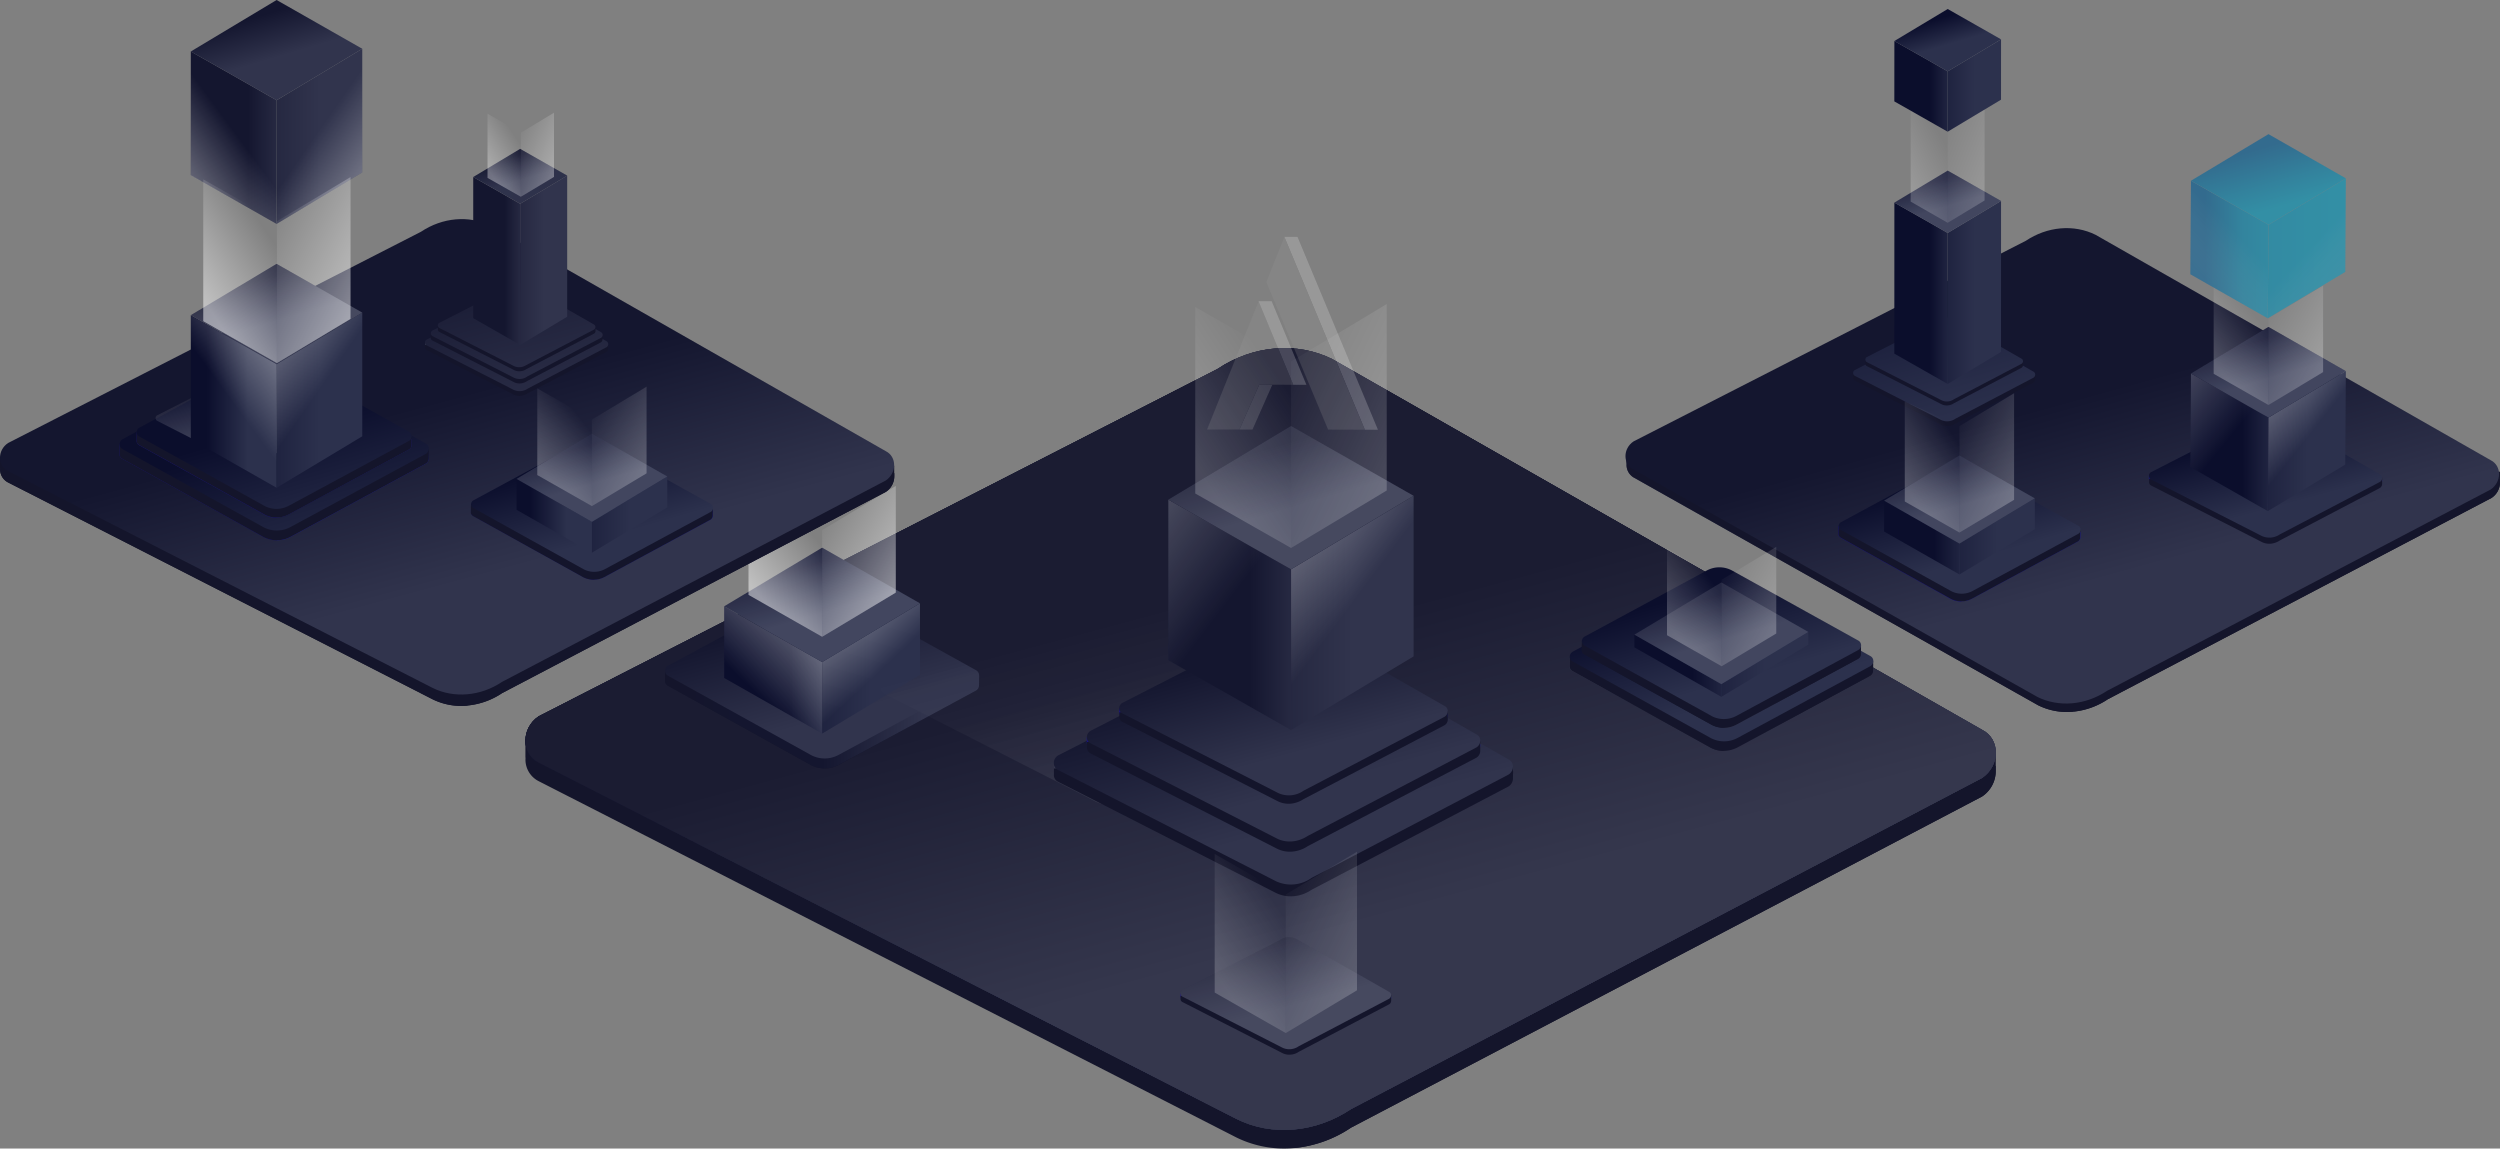 <svg xmlns="http://www.w3.org/2000/svg" xmlns:xlink="http://www.w3.org/1999/xlink" data-name="b97c2cff-e594-4cf2-b96e-16d8839ceb04" viewBox="0 0 1748.23 803.15">
  <rect x="0" y="0" width="1748.23" height="803.15" fill="#808080" stroke="none"/>
  <defs>
    <linearGradient id="a" x1="1162.49" x2="1202.99" y1="371.08" y2="343.78" gradientTransform="translate(0 120.8)" gradientUnits="userSpaceOnUse">
      <stop offset="0" stop-color="#fff"/>
      <stop offset="1" stop-color="#fff" stop-opacity="0"/>
    </linearGradient>
    <linearGradient id="n" x1="1248.4" x2="1189.9" y1="368.93" y2="340.5" xlink:href="#a"/>
    <linearGradient id="h" x1="948.6" x2="777.56" y1="648.75" y2="17.48" gradientTransform="translate(0 120.8)" gradientUnits="userSpaceOnUse">
      <stop offset=".02" stop-color="#31344d"/>
      <stop offset=".18" stop-color="#31344d"/>
      <stop offset=".5" stop-color="#14162f"/>
      <stop offset=".78" stop-color="#14162f"/>
      <stop offset=".98" stop-color="#14162f"/>
    </linearGradient>
    <linearGradient id="b" x1="948.6" x2="777.56" y1="648.75" y2="17.48" gradientTransform="translate(0 120.8)" gradientUnits="userSpaceOnUse">
      <stop offset="0" stop-color="#35374d"/>
      <stop offset=".18" stop-color="#35374d"/>
      <stop offset=".5" stop-color="#1b1c32"/>
      <stop offset=".78" stop-color="#1b1c32"/>
      <stop offset=".98" stop-color="#1b1c32"/>
    </linearGradient>
    <linearGradient id="o" x1="1097.51" x2="1221.83" y1="315.75" y2="315.75" gradientTransform="matrix(1 0 0 -1 0 804.95)" xlink:href="#b"/>
    <linearGradient id="p" x1="1205.53" x2="1309.83" y1="315.75" y2="315.75" gradientTransform="matrix(1 0 0 -1 0 804.95)" xlink:href="#b"/>
    <linearGradient id="c" x1="1219.03" x2="1162.9" y1="392.35" y2="198.29" gradientTransform="translate(0 120.8)" gradientUnits="userSpaceOnUse">
      <stop offset=".02" stop-color="#2c314d"/>
      <stop offset=".12" stop-color="#2c314d"/>
      <stop offset=".48" stop-color="#0b0e2c"/>
      <stop offset=".78" stop-color="#0b0e2c"/>
      <stop offset=".98" stop-color="#0b0e2c"/>
    </linearGradient>
    <linearGradient id="q" x1="1205.32" x2="1301.32" y1="328.9" y2="328.9" gradientTransform="matrix(1 0 0 -1 0 804.95)" xlink:href="#b"/>
    <linearGradient id="r" x1="1217.77" x2="1166.14" y1="377.17" y2="198.64" xlink:href="#c"/>
    <linearGradient id="d" x1="1244.06" x2="1127.44" y1="344.75" y2="344.75" gradientTransform="translate(0 120.8)" gradientUnits="userSpaceOnUse">
      <stop offset=".02" stop-color="#2c314d"/>
      <stop offset=".24" stop-color="#2c314d"/>
      <stop offset=".52" stop-color="#0b0e2c"/>
      <stop offset=".77" stop-color="#0b0e2c"/>
      <stop offset=".98" stop-color="#0b0e2c"/>
    </linearGradient>
    <linearGradient id="s" x1="1260.31" x2="1044.09" y1="343.8" y2="343.8" xlink:href="#c"/>
    <linearGradient id="f" x1="1211.81" x2="1188.81" y1="349.4" y2="271.56" gradientTransform="translate(0 120.8)" gradientUnits="userSpaceOnUse">
      <stop offset=".07" stop-color="#2c314d"/>
      <stop offset=".29" stop-color="#2c314d"/>
      <stop offset=".68" stop-color="#0b0e2c"/>
      <stop offset="1" stop-color="#0b0e2c"/>
    </linearGradient>
    <linearGradient id="t" x1="465.01" x2="684.73" y1="304.8" y2="304.8" gradientTransform="matrix(1 0 0 -1 0 804.95)" gradientUnits="userSpaceOnUse">
      <stop offset=".02" stop-color="#14152b"/>
      <stop offset=".23" stop-color="#14162f"/>
      <stop offset=".5" stop-color="#14162f"/>
      <stop offset=".82" stop-color="#31344d"/>
      <stop offset="1" stop-color="#31344d"/>
    </linearGradient>
    <linearGradient id="u" x1="590.59" x2="532.52" y1="404.2" y2="203.38" gradientTransform="translate(0 120.8)" gradientUnits="userSpaceOnUse">
      <stop offset="0" stop-color="#31344d"/>
      <stop offset=".12" stop-color="#31344d"/>
      <stop offset=".48" stop-color="#14162f"/>
      <stop offset=".78" stop-color="#14162f"/>
      <stop offset=".98" stop-color="#14162f"/>
    </linearGradient>
    <linearGradient id="v" x1="620.24" x2="489.04" y1="347.7" y2="347.7" xlink:href="#d"/>
    <linearGradient id="e" x1="526.88" x2="580.93" y1="362.25" y2="305.24" gradientTransform="translate(0 120.8)" gradientUnits="userSpaceOnUse">
      <stop offset="0" stop-color="#fff" stop-opacity="0"/>
      <stop offset="1" stop-color="#fff"/>
    </linearGradient>
    <linearGradient id="w" x1="638.53" x2="395.3" y1="346.65" y2="346.65" xlink:href="#c"/>
    <linearGradient id="x" x1="612.94" x2="570.54" y1="350.73" y2="305.37" xlink:href="#e"/>
    <linearGradient id="y" x1="583.97" x2="558.11" y1="332.93" y2="245.37" xlink:href="#f"/>
    <linearGradient id="z" x1="527.19" x2="570.15" y1="290.88" y2="255.06" xlink:href="#a"/>
    <linearGradient id="A" x1="628.02" x2="566.02" y1="288.13" y2="250.99" xlink:href="#a"/>
    <linearGradient id="B" x1="806.55" x2="775.62" y1="429.58" y2="314.5" gradientTransform="translate(0 120.8)" gradientUnits="userSpaceOnUse">
      <stop offset="0" stop-color="#fff" stop-opacity=".1"/>
      <stop offset="1" stop-color="#fff" stop-opacity="0"/>
    </linearGradient>
    <linearGradient id="C" x1="736.92" x2="924.52" y1="232.5" y2="232.5" gradientTransform="matrix(1 0 0 -1 0 804.95)" xlink:href="#b"/>
    <linearGradient id="g" x1="918.15" x2="842.34" y1="490.37" y2="210.56" gradientTransform="translate(0 120.8)" gradientUnits="userSpaceOnUse">
      <stop offset=".02" stop-color="#31344d"/>
      <stop offset=".12" stop-color="#31344d"/>
      <stop offset=".48" stop-color="#14162f"/>
      <stop offset=".78" stop-color="#14162f"/>
      <stop offset=".98" stop-color="#14162f"/>
    </linearGradient>
    <linearGradient id="D" x1="915.32" x2="850.4" y1="461.32" y2="221.62" xlink:href="#g"/>
    <linearGradient id="E" x1="912.31" x2="858.06" y1="430.12" y2="229.9" xlink:href="#g"/>
    <linearGradient id="k" x1="959.61" x2="795.23" y1="309.15" y2="309.15" gradientTransform="translate(0 120.8)" gradientUnits="userSpaceOnUse">
      <stop offset=".02" stop-color="#31344d"/>
      <stop offset=".24" stop-color="#31344d"/>
      <stop offset=".52" stop-color="#14162f"/>
      <stop offset=".77" stop-color="#14162f"/>
      <stop offset=".98" stop-color="#14162f"/>
    </linearGradient>
    <linearGradient id="F" x1="982.53" x2="677.78" y1="307.8" y2="307.8" xlink:href="#g"/>
    <linearGradient id="G" x1="854.84" x2="713.62" y1="305.24" y2="198.08" xlink:href="#e"/>
    <linearGradient id="H" x1="942.45" x2="865.7" y1="305.4" y2="248.19" xlink:href="#e"/>
    <linearGradient id="l" x1="914.14" x2="881.75" y1="265.76" y2="156.05" gradientTransform="translate(0 120.8)" gradientUnits="userSpaceOnUse">
      <stop offset=".07" stop-color="#31344d"/>
      <stop offset=".29" stop-color="#31344d"/>
      <stop offset=".68" stop-color="#14162f"/>
      <stop offset="1" stop-color="#14162f"/>
    </linearGradient>
    <linearGradient id="I" x1="833.93" x2="903.01" y1="201.82" y2="155.62" xlink:href="#a"/>
    <linearGradient id="J" x1="979.93" x2="880.17" y1="198.11" y2="150.1" xlink:href="#a"/>
    <linearGradient id="K" x1="908.59" x2="869.23" y1="609.34" y2="464.14" xlink:href="#h"/>
    <linearGradient id="L" x1="848.03" x2="899.32" y1="556.52" y2="522.28" xlink:href="#a"/>
    <linearGradient id="M" x1="956.47" x2="882.36" y1="553.84" y2="518.12" xlink:href="#a"/>
    <linearGradient id="N" x1="1137.32" x2="1488.12" y1="404.56" y2="404.56" gradientTransform="matrix(1 0 0 -1 0 804.95)" xlink:href="#b"/>
    <linearGradient id="O" x1="1483.96" x2="1377.31" y1="355.26" y2="-29.28" gradientTransform="translate(0 120.8)" gradientUnits="userSpaceOnUse">
      <stop offset=".02" stop-color="#31344d"/>
      <stop offset=".18" stop-color="#31344d"/>
      <stop offset=".5" stop-color="#14162f"/>
      <stop offset=".78" stop-color="#14162f"/>
      <stop offset="1" stop-color="#14162f"/>
    </linearGradient>
    <linearGradient id="i" x1="1370.49" x2="1330.02" y1="180.87" y2="31.69" gradientTransform="translate(0 120.8)" gradientUnits="userSpaceOnUse">
      <stop offset=".02" stop-color="#2c314d"/>
      <stop offset=".98" stop-color="#0b0e2c"/>
    </linearGradient>
    <linearGradient id="P" x1="1369.01" x2="1334" y1="166.05" y2="36.97" xlink:href="#i"/>
    <linearGradient id="Q" x1="1386.76" x2="1315.19" y1="84.3" y2="84.3" xlink:href="#d"/>
    <linearGradient id="R" x1="1396.72" x2="1264.07" y1="83.7" y2="83.7" xlink:href="#c"/>
    <linearGradient id="S" x1="1366.97" x2="1352.86" y1="37.05" y2="-10.71" xlink:href="#f"/>
    <linearGradient id="T" x1="1386.76" x2="1315.19" y1="-60.4" y2="-60.4" xlink:href="#d"/>
    <linearGradient id="U" x1="1396.72" x2="1264.07" y1="-61" y2="-61" xlink:href="#c"/>
    <linearGradient id="V" x1="1366.98" x2="1352.88" y1="-75.92" y2="-123.68" xlink:href="#f"/>
    <linearGradient id="W" x1="1382.45" x2="1337.71" y1="290.15" y2="135.44" xlink:href="#c"/>
    <linearGradient id="X" x1="1405.17" x2="1304.08" y1="255.1" y2="255.1" xlink:href="#d"/>
    <linearGradient id="Y" x1="1419.26" x2="1231.87" y1="254.3" y2="254.3" xlink:href="#c"/>
    <linearGradient id="Z" x1="1377.23" x2="1357.31" y1="252.21" y2="184.75" xlink:href="#f"/>
    <linearGradient id="aa" x1="1594.76" x2="1556.31" y1="251.43" y2="109.34" xlink:href="#c"/>
    <linearGradient id="ab" x1="1622.47" x2="1517.79" y1="188.5" y2="188.5" xlink:href="#d"/>
    <linearGradient id="ac" x1="1636.65" x2="1442.56" y1="187.65" y2="187.65" xlink:href="#c"/>
    <linearGradient id="ad" x1="1557.63" x2="1470.02" y1="187.37" y2="116.53" xlink:href="#e"/>
    <linearGradient id="ae" x1="1612.16" x2="1566.29" y1="186.88" y2="150.43" xlink:href="#e"/>
    <linearGradient id="af" x1="1593.47" x2="1572.96" y1="163.87" y2="94.52" xlink:href="#f"/>
    <linearGradient id="ag" x1="1331.97" x2="1371.39" y1="218.58" y2="192.26" xlink:href="#a"/>
    <linearGradient id="ah" x1="1414.25" x2="1357.31" y1="214.9" y2="187.49" xlink:href="#a"/>
    <linearGradient id="ai" x1="1549.84" x2="1583.79" y1="134.82" y2="108.25" xlink:href="#a"/>
    <linearGradient id="aj" x1="1626.92" x2="1577.98" y1="132.72" y2="105.24" xlink:href="#a"/>
    <linearGradient id="ak" x1="1622.47" x2="1517.79" y1="53.7" y2="53.7" gradientTransform="translate(0 120.8)" gradientUnits="userSpaceOnUse">
      <stop offset=".02" stop-color="#0099be"/>
      <stop offset=".24" stop-color="#0098bd"/>
      <stop offset=".52" stop-color="#0087b2"/>
      <stop offset=".77" stop-color="#005d97"/>
      <stop offset=".98" stop-color="#005d97"/>
    </linearGradient>
    <linearGradient id="al" x1="1636.65" x2="1442.56" y1="52.85" y2="52.85" gradientTransform="translate(0 120.8)" gradientUnits="userSpaceOnUse">
      <stop offset=".02" stop-color="#0099be"/>
      <stop offset=".12" stop-color="#0097bd"/>
      <stop offset=".48" stop-color="#0089b3"/>
      <stop offset=".78" stop-color="#005d97"/>
      <stop offset=".98" stop-color="#005d97"/>
    </linearGradient>
    <linearGradient id="am" x1="1567.25" x2="1523.46" y1="46.06" y2="86.49" gradientTransform="translate(0 120.8)" gradientUnits="userSpaceOnUse">
      <stop offset="0" stop-color="#fff" stop-opacity="0"/>
      <stop offset="1" stop-color="#005e9a" stop-opacity=".5"/>
    </linearGradient>
    <linearGradient id="an" x1="1658.25" x2="1614.27" y1="94.56" y2="53.91" gradientTransform="translate(0 120.8)" gradientUnits="userSpaceOnUse">
      <stop offset="0" stop-color="#005e9a" stop-opacity=".5"/>
      <stop offset="1" stop-color="#fff" stop-opacity="0"/>
    </linearGradient>
    <linearGradient id="ao" x1="1593.47" x2="1572.95" y1="29.08" y2="-40.27" gradientTransform="translate(0 120.8)" gradientUnits="userSpaceOnUse">
      <stop offset=".07" stop-color="#0099be"/>
      <stop offset=".29" stop-color="#0085b1"/>
      <stop offset=".67" stop-color="#005d97"/>
      <stop offset="1" stop-color="#005c97"/>
    </linearGradient>
    <linearGradient id="ap" x1="1332.7" x2="1364.66" y1="4.9" y2="-12.86" xlink:href="#a"/>
    <linearGradient id="aq" x1="1395.1" x2="1348.85" y1="3.47" y2="-15.03" xlink:href="#a"/>
    <linearGradient id="ar" x1="353.43" x2="249.4" y1="352.38" y2="-31.54" gradientTransform="translate(0 120.8)" gradientUnits="userSpaceOnUse">
      <stop offset="0" stop-color="#31344d"/>
      <stop offset=".18" stop-color="#31344d"/>
      <stop offset=".5" stop-color="#14162f"/>
      <stop offset=".78" stop-color="#14162f"/>
      <stop offset=".98" stop-color="#14162f"/>
    </linearGradient>
    <linearGradient id="as" x1="297.22" x2="372.02" y1="549.77" y2="549.77" gradientTransform="matrix(1 0 0 -1 0 804.95)" xlink:href="#b"/>
    <linearGradient id="at" x1="364.13" x2="425.33" y1="549.7" y2="549.7" gradientTransform="matrix(1 0 0 -1 0 804.95)" xlink:href="#b"/>
    <linearGradient id="j" x1="383.21" x2="342.51" y1="200.2" y2="50.12" gradientTransform="translate(0 120.8)" gradientUnits="userSpaceOnUse">
      <stop offset=".02" stop-color="#31344d"/>
      <stop offset=".98" stop-color="#14162f"/>
    </linearGradient>
    <linearGradient id="au" x1="381.92" x2="343.78" y1="188.71" y2="48.01" xlink:href="#j"/>
    <linearGradient id="av" x1="363.73" x2="416.33" y1="564" y2="564" gradientTransform="matrix(1 0 0 -1 0 804.95)" xlink:href="#b"/>
    <linearGradient id="aw" x1="380.1" x2="345.14" y1="176.86" y2="47.79" xlink:href="#j"/>
    <linearGradient id="ax" x1="385.57" x2="322.52" y1="61.7" y2="61.7" xlink:href="#k"/>
    <linearGradient id="ay" x1="394.36" x2="277.48" y1="61.2" y2="61.2" xlink:href="#g"/>
    <linearGradient id="az" x1="368.14" x2="355.71" y1="17.26" y2="-24.81" xlink:href="#l"/>
    <linearGradient id="aA" x1="330.93" x2="396.63" y1="681.65" y2="681.65" gradientTransform="matrix(1 0 0 -1 0 804.95)" gradientUnits="userSpaceOnUse">
      <stop offset="0" stop-color="#2c314d"/>
      <stop offset="1" stop-color="#0b0e2c"/>
    </linearGradient>
    <linearGradient id="aB" x1="228.9" x2="148.43" y1="319.62" y2="41.53" xlink:href="#c"/>
    <linearGradient id="aC" x1="224.74" x2="153.22" y1="296.8" y2="49.55" xlink:href="#c"/>
    <linearGradient id="aD" x1="181.19" x2="168.71" y1="182.87" y2="136.44" gradientTransform="translate(0 120.8)" gradientUnits="userSpaceOnUse">
      <stop offset="0" stop-color="#fff" stop-opacity=".3"/>
      <stop offset="1" stop-color="#fff" stop-opacity="0"/>
    </linearGradient>
    <linearGradient id="m" x1="233.11" x2="118.21" y1="159.95" y2="159.95" gradientTransform="translate(0 120.8)" gradientUnits="userSpaceOnUse">
      <stop offset=".02" stop-color="#2c314d"/>
      <stop offset=".24" stop-color="#2c314d"/>
      <stop offset=".52" stop-color="#2c314d"/>
      <stop offset=".77" stop-color="#0b0e2c"/>
      <stop offset=".98" stop-color="#0b0e2c"/>
    </linearGradient>
    <linearGradient id="aE" x1="249.11" x2="36.11" y1="159.05" y2="159.05" xlink:href="#c"/>
    <linearGradient id="aF" x1="201.32" x2="178.71" y1="125.63" y2="48.95" xlink:href="#l"/>
    <linearGradient id="aG" x1="233.11" x2="118.21" y1="-24.5" y2="-24.5" xlink:href="#k"/>
    <linearGradient id="aH" x1="249.11" x2="36.11" y1="-25.45" y2="-25.45" xlink:href="#g"/>
    <linearGradient id="aI" x1="201.34" x2="178.68" y1="-58.81" y2="-135.5" xlink:href="#l"/>
    <linearGradient id="aJ" x1="278.65" x2="221.27" y1="13.06" y2="-26.92" xlink:href="#a"/>
    <linearGradient id="aK" x1="112.77" x2="165.82" y1="12.81" y2="-26.21" xlink:href="#a"/>
    <linearGradient id="aL" x1="219.87" x2="162.49" y1="156.71" y2="116.73" xlink:href="#e"/>
    <linearGradient id="aM" x1="162.8" x2="215.86" y1="160.61" y2="121.59" xlink:href="#e"/>
    <linearGradient id="aN" x1="140.86" x2="193.56" y1="87.06" y2="51.54" xlink:href="#a"/>
    <linearGradient id="aO" x1="252.66" x2="176.55" y1="84.22" y2="47.24" xlink:href="#a"/>
    <linearGradient id="aP" x1="340.34" x2="364.15" y1="-4" y2="-20.06" xlink:href="#a"/>
    <linearGradient id="aQ" x1="390.86" x2="356.5" y1="-5.32" y2="-21.96" xlink:href="#a"/>
    <linearGradient id="aR" x1="426.16" x2="381.42" y1="274.9" y2="120.18" xlink:href="#c"/>
    <linearGradient id="aS" x1="448.91" x2="347.83" y1="239.9" y2="239.9" xlink:href="#m"/>
    <linearGradient id="aT" x1="462.99" x2="275.61" y1="239.05" y2="239.05" xlink:href="#c"/>
    <linearGradient id="aU" x1="420.94" x2="400.99" y1="236.96" y2="169.49" xlink:href="#f"/>
    <linearGradient id="aV" x1="377.47" x2="411.39" y1="205.49" y2="179.02" xlink:href="#a"/>
    <linearGradient id="aW" x1="454.61" x2="405.67" y1="203.47" y2="175.99" xlink:href="#a"/>
    <linearGradient id="aX" x1="1167.47" x2="1201.39" y1="317.49" y2="291.02" xlink:href="#a"/>
    <linearGradient id="aY" x1="1244.61" x2="1195.67" y1="315.47" y2="287.99" xlink:href="#a"/>
  </defs>
  <g fill="#fff" opacity=".702">
    <path style="isolation:isolate" d="M1200.82 442.9c7.1-4.1 13.5-4.7 18-2.5h.1l4.8 2.6c3.81 2.1 6.1 6.5 6.1 12.7 0 13.6-11 31-24.6 38.8-7.5 4.3-14.19 4.8-18.69 2.1l-3.5-1.8c-4.2-2-6.81-6.5-6.81-13.1-.1-13.6 11-31 24.6-38.8z" opacity=".4"/>
    <path style="isolation:isolate" d="M1229.82 455.7c0 13.6-11 31-24.6 38.8s-24.6 3.1-24.6-10.5 11-31 24.6-38.8 24.6-3.1 24.6 10.5z" opacity=".2"/>
    <path fill-rule="evenodd" d="M1194.43 478.9a10.21 10.21 0 0 1 1.3-2.6 14.81 14.81 0 0 1 2-2.4 11.28 11.28 0 0 1 2.5-2v-.1a4 4 0 0 1-3.4.1c-.9-.4-1.3-1.4-1.3-2.8a8.4 8.4 0 0 1 .9-3.9 15.68 15.68 0 0 1 2.5-3.3 24.11 24.11 0 0 1 3.4-2.8v-3.9l3-1.7v3.7a1.91 1.91 0 0 1 .6-.4l1.5-.9v-3.7l3-1.7v3.7l5.69-3.3a3.45 3.45 0 0 1 0 1.5l-3.19 2.7V476l3.19-.9a3.45 3.45 0 0 1 0 1.5l-5.69 3.3v3.5l-3 1.7v-3.5l-2.1 1.2v3.5l-3 1.7v-3.7a6.22 6.22 0 0 1-1.2.5 9.07 9.07 0 0 1-3.6.9 3.17 3.17 0 0 1-2.6-.9 4.48 4.48 0 0 1-.9-3.2 11.23 11.23 0 0 1 .4-2.7zm11.69-19.7a15.44 15.44 0 0 0-3.69 3.1 7 7 0 0 0-1.1 3.7c0 1.4.3 2.2 1.1 2.4s2-.1 3.69-1.1l1.41-.8v-8.1zm-5.9 21.3a1.65 1.65 0 0 0 1.2.8 3.1 3.1 0 0 0 1.8-.3 25.57 25.57 0 0 0 2.4-1.2l1.91-1.1v-9.4l-1.91 1.1a14.59 14.59 0 0 0-2.4 1.5 16.1 16.1 0 0 0-1.8 1.8 10.21 10.21 0 0 0-1.2 2.2 7.68 7.68 0 0 0-.4 2.6 4.45 4.45 0 0 0 .4 2z"/>
  </g>
  <g opacity=".502">
    <path fill="url(#a)" style="isolation:isolate" d="M1163.43 428.5L1203 451v76.3l-39.6-22.5z" opacity=".502"/>
    <path fill="url(#n)" style="isolation:isolate" d="M1242.62 427.3L1203 451v76.3l39.59-23.8z" opacity=".502"/>
  </g>
  <path fill="#14152b" d="M1386 557a21.24 21.24 0 0 0 9.59-18v-3.3L968 482.43l-63.1 320.4a85 85 0 0 0 39.9-14.3L1386 557z"/>
  <path fill="#14152b" d="M927.72 485.93l467.9 41.1v12a21.48 21.48 0 0 1-9.59 18l-441.21 231.5a85.7 85.7 0 0 1-39.9 14.3 75.62 75.62 0 0 1-40.3-7.4l-488-249.2a16.82 16.82 0 0 1-9.1-16.4h-.1v-13.1z"/>
  <path fill="url(#h)" d="M864.63 782.43l-488-249.2c-12.3-6.1-12.3-24 0-32.3L851.42 258c24.8-16.6 55.41-19.2 80.2-6.9L1386 510.33c12.9 6.4 12.9 25 0 33.7l-441.18 231.5c-24.82 16.6-55.4 19.3-80.19 6.9z"/>
  <path fill="url(#h)" d="M864.63 782.43l-488-249.2c-12.3-6.1-12.3-24 0-32.3L851.42 258c24.8-16.6 55.41-19.2 80.2-6.9L1386 510.33c12.9 6.4 12.9 25 0 33.7l-441.18 231.5c-24.82 16.6-55.4 19.3-80.19 6.9z"/>
  <path fill="url(#h)" d="M864.63 782.43l-488-249.2c-12.3-6.1-12.3-24 0-32.3L851.42 258c24.8-16.6 55.41-19.2 80.2-6.9L1386 510.33c12.9 6.4 12.9 25 0 33.7l-441.18 231.5c-24.82 16.6-55.4 19.3-80.19 6.9z"/>
  <path fill="url(#b)" d="M864.63 782.43l-488-249.2c-12.3-6.1-12.3-24 0-32.3L851.42 258c24.8-16.6 55.41-19.2 80.2-6.9L1386 510.33c12.9 6.4 12.9 25 0 33.7l-441.18 231.5c-24.82 16.6-55.4 19.3-80.19 6.9z"/>
  <path fill="url(#o)" d="M1097.62 461l-.09 4.6a3.71 3.71 0 0 0 2.09 3.7l96.5 53.5a19.3 19.3 0 0 0 9.41 2.3l16.3-71.8-124.1 5.6-.1 2.1z"/>
  <path fill="url(#p)" d="M1307.43 472.7a4.1 4.1 0 0 0 2.3-3.7l.1-4.6-88-11.1-16.3 71.8a19.7 19.7 0 0 0 9.4-2.4z"/>
  <path fill="#14152b" d="M1212.43 453.3l97.5 9.2-.1 6.5a4.3 4.3 0 0 1-2.3 3.7l-92.5 50a20.89 20.89 0 0 1-9.41 2.4 19.18 19.18 0 0 1-9.4-2.3l-96.5-53.5a3.91 3.91 0 0 1-2.1-3.7l.1-6.7 114.7-5.6z"/>
  <path fill="url(#c)" d="M1196.32 516.1l-96.5-53.5c-2.9-1.5-2.8-5.4.2-7l92.8-50.2a20.16 20.16 0 0 1 18.8-.1l96.2 53.4c3 1.6 2.9 5.6-.2 7.3l-92.5 50a19.88 19.88 0 0 1-18.8.1z"/>
  <path fill="#14152b" d="M1106.12 449.9l-.09 4.2a3.43 3.43 0 0 0 1.9 3.4l88.8 49.2a18.14 18.14 0 0 0 8.6 2.1l15-66.1-114.21 5.2z"/>
  <path fill="url(#q)" d="M1299.12 460.8a3.9 3.9 0 0 0 2.1-3.4l.1-4.2-81-10.2-15 66.1a17.45 17.45 0 0 0 8.6-2.2l85.2-46.1z"/>
  <path fill="#14152b" d="M1211.72 442.9l89.7 8.5-.1 6a3.8 3.8 0 0 1-2.1 3.4l-85.1 46a18.93 18.93 0 0 1-8.59 2.2 18.14 18.14 0 0 1-8.6-2.1l-88.81-49.2a3.55 3.55 0 0 1-1.9-3.4l.1-6.2z"/>
  <path fill="url(#r)" d="M1196.93 500.7l-88.81-49.2a3.61 3.61 0 0 1 .1-6.4l85.4-46.2a18.59 18.59 0 0 1 17.31-.1l88.5 49.1a3.76 3.76 0 0 1 1.57 5.1 3.83 3.83 0 0 1-1.69 1.64l-85.1 46a18.57 18.57 0 0 1-17.3.1z"/>
  <path fill="url(#d)" d="M1142.93 443.8l60.8 34.6v8.9l-60.8-34.6z"/>
  <path fill="url(#s)" d="M1264.53 441.9l-60.81 36.5v8.9l60.81-36.5z"/>
  <path fill="url(#f)" d="M1203.72 407.3l-60.8 36.5 60.8 34.6 60.81-36.5z"/>
  <path fill="#fff" style="isolation:isolate" d="M1203.72 407.3l-60.8 36.5 60.8 34.6 60.81-36.5z" opacity=".102"/>
  <path fill="#14152b" d="M465.13 471l-.1 4.8a3.93 3.93 0 0 0 2.1 3.8L567 535a20.46 20.46 0 0 0 9.7 2.4l16.9-74.4-128.4 5.8-.1 2.2zM682.22 483.1a4.46 4.46 0 0 0 2.41-3.8l.09-4.8-91.09-11.5-16.91 74.4a20.73 20.73 0 0 0 9.7-2.4z"/>
  <path fill="url(#t)" d="M583.83 463l100.9 9.6-.1 6.7a4.24 4.24 0 0 1-2.4 3.8l-95.8 51.8a20.76 20.76 0 0 1-9.7 2.4 20.46 20.46 0 0 1-9.7-2.4l-99.9-55.4a3.85 3.85 0 0 1-2.1-3.8l.2-7z"/>
  <path fill="url(#u)" d="M567.13 528l-99.91-55.4a4 4 0 0 1 .2-7.2l96-51.9a20.82 20.82 0 0 1 19.41-.1l99.59 55.2a4.16 4.16 0 0 1-.2 7.5l-95.8 51.8a20.3 20.3 0 0 1-19.29.1z"/>
  <path fill="url(#v)" d="M506.42 424l68.5 39v50l-68.5-38.9z"/>
  <path fill="url(#e)" style="isolation:isolate" d="M506.42 424l68.5 39v50l-68.5-38.9z" opacity=".502"/>
  <path fill="url(#w)" d="M643.33 421.9L574.92 463v50l68.41-41.1z"/>
  <path fill="url(#x)" style="isolation:isolate" d="M643.33 421.9L574.92 463v50l68.41-41.1z" opacity=".502"/>
  <path fill="url(#y)" d="M574.92 383l-68.5 41 68.5 39 68.41-41.1z"/>
  <path fill="#fff" style="isolation:isolate" d="M574.92 383l-68.5 41 68.5 39 68.41-41.1z" opacity=".102"/>
  <path fill="url(#z)" style="isolation:isolate" d="M523.42 341.4l51.5 29.3v74.6l-51.5-29.3z" opacity=".502"/>
  <path fill="url(#A)" style="isolation:isolate" d="M626.42 339.8l-51.5 30.9v74.6l51.5-30.9z" opacity=".502"/>
  <path fill="url(#B)" style="isolation:isolate" d="M800.53 382.7l-181.9 92.7c-3.71 2.5-3.71 7.9 0 9.8l147.9 75.5c7.5 3.7 16.8 2.9 24.3-2.1l166.89-86.2z" opacity=".8"/>
  <path fill="url(#C)" d="M737 536.2v1a5.19 5.19 0 0 0 2.8 5.1l152.39 77.8a23.73 23.73 0 0 0 12.6 2.3l19.7-100-187.6 10.7.1 3.1z"/>
  <path fill="#14152b" d="M1055.12 545.8a6.68 6.68 0 0 0 3-5.6v-1l-133.5-16.6-19.7 100a26.32 26.32 0 0 0 12.41-4.5z"/>
  <path fill="#14152b" d="M911.92 527.8l146.08 8.1v8.4a6.7 6.7 0 0 1-3 5.6l-137.8 72.3a26.32 26.32 0 0 1-12.4 4.5 23.7 23.7 0 0 1-12.6-2.3l-152.4-77.8a5.11 5.11 0 0 1-2.8-5.1v-4.1l174.9-9.6z"/>
  <path fill="url(#g)" d="M892.22 616.2l-152.39-77.8c-3.91-1.9-3.91-7.5 0-10.1l148.29-75.9c7.71-5.2 17.3-6 25-2.2L1055 531.1c4 2 4 7.8 0 10.5l-137.8 72.3a24.85 24.85 0 0 1-25 2.3z"/>
  <path fill="#1a1381" d="M760 518v.9a4.51 4.51 0 0 0 2.4 4.4L892.93 590a20 20 0 0 0 10.8 2l16.9-85.7-160.7 9.2v2.5z"/>
  <path fill="#2221a1" d="M1032.53 526.1a5.64 5.64 0 0 0 2.59-4.8v-.9l-114.4-14.2-16.9 85.7a22.67 22.67 0 0 0 10.7-3.8l118-62z"/>
  <path fill="#14152b" d="M909.92 510.8l125.2 7v7.2a5.64 5.64 0 0 1-2.59 4.8l-118 61.9a22.75 22.75 0 0 1-10.7 3.8 20 20 0 0 1-10.8-2l-130.5-66.7a4.51 4.51 0 0 1-2.4-4.4v-3.5z"/>
  <path fill="url(#D)" d="M893 586.4l-130.5-66.7c-3.3-1.6-3.3-6.4 0-8.6l127-65a21.63 21.63 0 0 1 21.5-1.8l121.59 69.3c3.41 1.7 3.41 6.7 0 9l-118 61.9c-6.79 4.5-15 5.2-21.59 1.9z"/>
  <path fill="#1a1381" d="M782.63 497.3v.7a3.86 3.86 0 0 0 2 3.7l109 55.7a16.46 16.46 0 0 0 9 1.6l14.1-71.6-134.2 7.7v2.2z"/>
  <path fill="#2221a1" d="M1010.22 504.1a4.74 4.74 0 0 0 2.2-4v-.7l-95.5-11.9-14.1 71.6a18.47 18.47 0 0 0 8.9-3.2l98.5-51.8z"/>
  <path fill="#14152b" d="M907.83 491.3l104.6 5.8v6a4.79 4.79 0 0 1-2.2 4l-98.6 51.7a20.09 20.09 0 0 1-8.9 3.2 17.33 17.33 0 0 1-9-1.6l-109-55.7a3.62 3.62 0 0 1-2-3.7v-2.9l125.1-6.8z"/>
  <path fill="url(#E)" d="M893.72 554.5l-109-55.7c-2.8-1.4-2.8-5.4 0-7.2l106.1-54.3a17.81 17.81 0 0 1 17.9-1.5l101.5 57.9c2.9 1.4 2.9 5.6 0 7.5l-98.6 51.7a17.84 17.84 0 0 1-17.9 1.6z"/>
  <path fill="url(#k)" d="M817 349.4l85.8 48.7v112.4L817 461.7z"/>
  <path fill="url(#F)" d="M988.53 346.7l-85.7 51.4v112.4l85.7-51.5z"/>
  <path fill="url(#G)" style="isolation:isolate" d="M817 349.4l85.8 48.7v112.4L817 461.7z" opacity=".502"/>
  <path fill="url(#H)" style="isolation:isolate" d="M988.53 346.7l-85.7 51.4v112.4l85.7-51.5z" opacity=".502"/>
  <path fill="url(#l)" d="M902.83 297.9L817 349.4l85.8 48.7 85.7-51.4z"/>
  <path fill="#fff" style="isolation:isolate" d="M902.83 297.9L817 349.4l85.8 48.7 85.7-51.4z" opacity=".102"/>
  <g opacity=".4">
    <path fill="url(#I)" style="isolation:isolate" d="M835.83 214.7l67 38.1v130.4l-67-38.1z" opacity=".502"/>
    <path fill="url(#J)" style="isolation:isolate" d="M969.72 212.6l-66.9 40.2v130.4l66.9-40.2z" opacity=".502"/>
  </g>
  <path fill="#1a1381" d="M825.53 696v.5a2.42 2.42 0 0 0 1.3 2.4l69.9 35.7a11.58 11.58 0 0 0 5.8 1.1l9-45.9-86 4.9z"/>
  <path fill="#2221a1" d="M971.43 700.3a3.15 3.15 0 0 0 1.4-2.6v-.5l-61.2-7.6-9 45.9a13.57 13.57 0 0 0 5.7-2l63.1-33.2z"/>
  <path fill="#14152b" d="M905.83 692.1l67 3.7v3.9a2.88 2.88 0 0 1-1.4 2.6l-63.2 33.2a11.13 11.13 0 0 1-5.7 2 10.62 10.62 0 0 1-5.8-1.1l-69.9-35.7a2.45 2.45 0 0 1-1.3-2.4v-1.9l80.3-4.3z"/>
  <path fill="url(#K)" d="M896.72 732.6l-69.9-35.7a2.63 2.63 0 0 1 0-4.6l68-34.8a11.37 11.37 0 0 1 11.5-1l65.1 37.1c1.8.9 1.8 3.6 0 4.8l-63.2 33.2a11.37 11.37 0 0 1-11.5 1z"/>
  <path fill="#fff" style="isolation:isolate" d="M896.72 732.6l-69.9-35.7a2.63 2.63 0 0 1 0-4.6l68-34.8a11.37 11.37 0 0 1 11.5-1l65.1 37.1c1.8.9 1.8 3.6 0 4.8l-63.2 33.2a11.37 11.37 0 0 1-11.5 1z" opacity=".102"/>
  <g opacity=".4">
    <path fill="url(#L)" style="isolation:isolate" d="M849.42 597.2l49.7 28.3v96.9l-49.7-28.3z" opacity=".502"/>
    <path fill="url(#M)" style="isolation:isolate" d="M948.93 595.6l-49.81 29.9v96.9l49.81-29.9z" opacity=".502"/>
  </g>
  <path fill="url(#N)" d="M1137.32 322.2v2h.1a10.41 10.41 0 0 0 5.5 10l282.3 159a46.08 46.08 0 0 0 24.5 4.5l38.4-194.8-350.8 13.5z"/>
  <path fill="#14152b" d="M1742.32 348.2a13.16 13.16 0 0 0 5.9-11v-2l-260-32.4-38.4 194.8a51 51 0 0 0 24.2-8.7l268.3-140.7z"/>
  <path fill="#14152b" d="M1463.62 304.9l284.6 25v7.3a13 13 0 0 1-5.9 11L1474 489a53.12 53.12 0 0 1-24.2 8.7 44.89 44.89 0 0 1-24.5-4.5l-282.3-159a10 10 0 0 1-5.5-10h-.1v-7.9l326.2-11.4z"/>
  <path fill="url(#O)" d="M1424.61 487.28l-282.3-159c-7.5-3.7-7.5-14.6 0-19.6l274.3-140.28c15.1-10.1 33.7-11.7 48.81-4.2l276.3 157.6c7.8 3.9 7.8 15.2 0 20.5l-268.3 140.8c-15.1 10.1-33.7 11.7-48.81 4.2z"/>
  <path fill="#14152b" d="M1295.82 262v.4a2.13 2.13 0 0 0 1.1 2l60.4 30.9a8.67 8.67 0 0 0 5 .9l7.8-39.7-74.4 4.3.1 1.2zM1422 265.8a2.62 2.62 0 0 0 1.19-2.2v-.4l-53-6.6-7.8 39.7a10 10 0 0 0 4.9-1.8l54.7-28.7z"/>
  <path fill="#14152b" d="M1365.22 258.7l58 3.2v3.4a2.62 2.62 0 0 1-1.19 2.2l-54.6 28.7a11.24 11.24 0 0 1-4.9 1.8 8.64 8.64 0 0 1-5-.9l-60.41-30.9a2 2 0 0 1-1.09-2v-1.6z"/>
  <path fill="url(#i)" d="M1357.43 293.7L1297 262.8a2.33 2.33 0 0 1-.79-3.21 2.14 2.14 0 0 1 .79-.79l58.8-30.1a9.86 9.86 0 0 1 9.9-.9l56.3 32.1a2.43 2.43 0 0 1 .87 3.32 2.37 2.37 0 0 1-.87.88l-54.6 28.7a10.07 10.07 0 0 1-10 .9z"/>
  <path fill="#14152b" d="M1304.43 252.5v.4a2 2 0 0 0 1 1.8l52.3 26.7a7.88 7.88 0 0 0 4.3.8l6.8-34.3-64.4 3.7v.9z"/>
  <path fill="#14152b" d="M1413.53 255.8a2.32 2.32 0 0 0 1-1.9v-.4l-45.81-5.7-6.8 34.3a8.5 8.5 0 0 0 4.3-1.5l47.31-24.8z"/>
  <path fill="#14152b" d="M1364.43 249.6l50.19 2.8v2.9a2.14 2.14 0 0 1-1 1.9l-47.3 24.8a8.5 8.5 0 0 1-4.3 1.5 7.9 7.9 0 0 1-4.3-.8l-52.3-26.7a1.82 1.82 0 0 1-1-1.8v-1.4l60-3.2z"/>
  <path fill="url(#P)" d="M1357.72 279.9l-52.3-26.7a2.07 2.07 0 0 1-.66-2.84 2.19 2.19 0 0 1 .66-.66l50.9-26a8.4 8.4 0 0 1 8.6-.7l48.7 27.8a2.06 2.06 0 0 1 .78 2.82 2 2 0 0 1-.78.78l-47.3 24.8a8.4 8.4 0 0 1-8.6.7z"/>
  <path fill="url(#Q)" d="M1324.72 141.7l37.28 21.2v105.6l-37.31-21.2z"/>
  <path fill="url(#R)" d="M1399.32 140.5L1362 162.9v105.6l37.3-22.4z"/>
  <path fill="url(#S)" d="M1362 119.3l-37.31 22.4 37.31 21.2 37.3-22.4z"/>
  <path fill="url(#T)" d="M1324.72 28.7L1362 49.9v42.2l-37.31-21.2z"/>
  <path fill="url(#U)" d="M1399.32 27.5L1362 49.9v42.2l37.3-22.4z"/>
  <path fill="url(#V)" d="M1362 6.3l-37.31 22.4L1362 49.9l37.3-22.4z"/>
  <path fill="#1a1381" d="M1285.62 369.4l-.09 3.7a3.12 3.12 0 0 0 1.59 3l76.88 42.7a15.06 15.06 0 0 0 7.5 1.8l13-57.3-99 4.5z"/>
  <path fill="#2221a1" d="M1452.93 378.7a3.54 3.54 0 0 0 1.9-3l.1-3.7-70.2-8.9-13 57.3a15.48 15.48 0 0 0 7.5-1.9l73.7-39.8z"/>
  <path fill="#14152b" d="M1377.12 363.2l77.7 7.4-.1 5.2a3.4 3.4 0 0 1-1.9 3l-73.7 39.8a16.11 16.11 0 0 1-15 .1l-76.9-42.7a3 3 0 0 1-1.6-3l.1-5.4z"/>
  <path fill="url(#W)" d="M1364.32 413.3l-76.9-42.7a3.06 3.06 0 0 1-1.33-4.12 3.13 3.13 0 0 1 1.43-1.38l74-40a15.94 15.94 0 0 1 15 0l76.7 42.5a3.23 3.23 0 0 1-.1 5.8l-73.8 39.9a15.94 15.94 0 0 1-15 0z"/>
  <path fill="url(#X)" d="M1317.53 350.1l52.69 30v21.6l-52.69-30z"/>
  <path fill="url(#Y)" d="M1422.93 348.5l-52.7 31.6v21.6l52.7-31.6z"/>
  <path fill="url(#Z)" d="M1370.22 318.5l-52.69 31.6 52.69 30 52.7-31.6z"/>
  <path fill="#fff" style="isolation:isolate" d="M1370.22 318.5l-52.69 31.6 52.69 30 52.7-31.6z" opacity=".102"/>
  <path fill="#1a1381" d="M1502.72 334.2v.5a2.55 2.55 0 0 0 1.4 2.6l77.41 39.5a11.78 11.78 0 0 0 6.4 1.2l10-50.8-95.31 5.4z"/>
  <path fill="#2221a1" d="M1664.32 339a3.5 3.5 0 0 0 1.5-2.9v-.5l-67.8-8.4L1588 378a13.34 13.34 0 0 0 6.3-2.3l70-36.7z"/>
  <path fill="#14152b" d="M1591.62 329.9l74.2 4.1v4.3a3.5 3.5 0 0 1-1.5 2.9l-70 36.7a13.82 13.82 0 0 1-6.3 2.3 11.81 11.81 0 0 1-6.4-1.2l-77.4-39.5a2.66 2.66 0 0 1-1.4-2.6v-2.1l88.8-4.9z"/>
  <path fill="url(#aa)" d="M1581.62 374.8l-77.4-39.5a2.92 2.92 0 0 1-1.12-4 2.83 2.83 0 0 1 1.12-1.13l75.31-38.5a12.67 12.67 0 0 1 12.69-1.1l72.1 41.1c2 1 2 4 0 5.3l-70 36.7a12.94 12.94 0 0 1-12.7 1.13z"/>
  <path fill="url(#ab)" d="M1532.12 261.2l54.2 30.8-.5 65.4-54.1-30.8z"/>
  <path fill="url(#ac)" d="M1640.43 259.5l-54.1 32.5-.5 65.4 54.2-32.5z"/>
  <path fill="url(#ad)" style="isolation:isolate" d="M1532.12 261.2l54.2 30.8-.5 65.4-54.1-30.8z" opacity=".502"/>
  <path fill="url(#ae)" style="isolation:isolate" d="M1640.43 259.5l-54.1 32.5-.5 65.4 54.2-32.5z" opacity=".502"/>
  <path fill="url(#af)" d="M1586.32 228.6l-54.2 32.6 54.2 30.8 54.1-32.5-54.1-30.9z"/>
  <path fill="#fff" style="isolation:isolate" d="M1362 119.3l-37.31 22.4 37.31 21.2 37.3-22.4zm224.3 109.3l-54.21 32.6 54.2 30.8 54.1-32.5-54.1-30.9z" opacity=".102"/>
  <g opacity=".502">
    <path fill="url(#ag)" style="isolation:isolate" d="M1332 280.78l38.22 17.22v74.4L1332 350.7z" opacity=".502"/>
    <path fill="url(#ah)" style="isolation:isolate" d="M1408.43 275l-38.2 23v74.4l38.2-22.9z" opacity=".502"/>
  </g>
  <g opacity=".502">
    <path fill="url(#ai)" style="isolation:isolate" d="M1548 200.9l38.3 21.7v60.6l-38.3-21.8z" opacity=".502"/>
    <path fill="url(#aj)" style="isolation:isolate" d="M1624.53 199.7l-38.2 22.9v60.6l38.2-23z" opacity=".502"/>
  </g>
  <path fill="#1d1d1b" d="M1512.32 218.9a5 5 0 0 1-.6-.7 5 5 0 0 0 .6.7z"/>
  <g opacity=".6">
    <path fill="url(#ak)" d="M1532.12 126.4l54.2 30.8-.5 65.4-54.1-30.8z"/>
    <path fill="url(#al)" d="M1640.43 124.7l-54.1 32.5-.5 65.4 54.2-32.5z"/>
    <path fill="url(#am)" style="isolation:isolate" d="M1532.12 126.4l54.2 30.8-.5 65.4-54.1-30.8z" opacity=".502"/>
    <path fill="url(#an)" style="isolation:isolate" d="M1640.43 124.7l-54.1 32.5-.5 65.4 54.2-32.5z" opacity=".502"/>
    <path fill="url(#ao)" d="M1586.32 93.8l-54.2 32.6 54.2 30.8 54.1-32.5z"/>
  </g>
  <g opacity=".4">
    <path fill="url(#ap)" style="isolation:isolate" d="M1336.12 77.4L1362 92.1v63.7l-25.88-14.8z" opacity=".502"/>
    <path fill="url(#aq)" style="isolation:isolate" d="M1387.82 76.6L1362 92.1v63.7l25.8-15.6z" opacity=".502"/>
  </g>
  <path fill="#14152b" d="M0 325.4v2h.1a10.38 10.38 0 0 0 5.5 10L302.42 489a46.08 46.08 0 0 0 24.5 4.5l38.4-194.8L0 319.6zM619.53 343.9a13.21 13.21 0 0 0 5.9-11v-2l-260-32.4L327 493.3a51.11 51.11 0 0 0 24.21-8.7z"/>
  <path fill="#14152b" d="M340.73 300.7l284.6 25v7.3a13.07 13.07 0 0 1-5.91 11L351.13 484.7a53.11 53.11 0 0 1-24.21 8.7 44.93 44.93 0 0 1-24.5-4.5L5.63 337.3a10 10 0 0 1-5.5-10H0v-7.9z"/>
  <path fill="url(#ar)" d="M302.42 481L5.63 329.4c-7.51-3.7-7.51-14.6 0-19.6l288.7-147.7c15.1-10.1 33.7-11.7 48.8-4.2l276.29 157.6c7.8 3.9 7.8 15.2 0 20.5L351.13 476.8c-15 10.1-33.71 11.7-48.71 4.2z"/>
  <path fill="url(#as)" d="M297.23 240.7v.4a2.1 2.1 0 0 0 1.1 2l60.8 31.1a8.74 8.74 0 0 0 5 .9l7.87-39.9-74.8 4.3v1.2z"/>
  <path fill="url(#at)" d="M424.13 244.5a2.66 2.66 0 0 0 1.2-2.2v-.4L372 235.3l-7.9 39.9a10.87 10.87 0 0 0 5-1.8z"/>
  <path fill="#14152b" d="M367 237.3l58.31 3.2v3.4a2.66 2.66 0 0 1-1.2 2.2l-55 28.9a11.69 11.69 0 0 1-5 1.8 8.64 8.64 0 0 1-5-.9l-60.8-31.1a2 2 0 0 1-1.1-2v-1.6l69.8-3.9z"/>
  <path fill="url(#j)" d="M359.13 272.6l-60.8-31.1a2.33 2.33 0 0 1-.79-3.21 2.14 2.14 0 0 1 .79-.79l59.2-30.3a10 10 0 0 1 10-.9l56.6 32.3a2.43 2.43 0 0 1 .87 3.32 2.37 2.37 0 0 1-.87.88l-55 28.9a10 10 0 0 1-10 .9z"/>
  <path fill="#14152b" d="M301.23 234.2v.4a2 2 0 0 0 1.1 1.9l57 29.1a9.62 9.62 0 0 0 4.7.9l7.4-37.4-70.2 4v1.1z"/>
  <path fill="#14152b" d="M420.23 237.8a2.38 2.38 0 0 0 1.1-2.1v-.4l-50-6.2-7.4 37.4a9.64 9.64 0 0 0 4.7-1.7l51.6-27z"/>
  <path fill="#14152b" d="M366.63 231.1l54.7 3v3.2a2.61 2.61 0 0 1-1.1 2.1l-51.5 27a10 10 0 0 1-4.71 1.7 8.42 8.42 0 0 1-4.7-.9l-57-29.1a2 2 0 0 1-1.1-1.9v-1.5l65.4-3.6z"/>
  <path fill="url(#au)" d="M359.33 264.1l-57-29.1a2.25 2.25 0 0 1-.72-3.09 2.22 2.22 0 0 1 .72-.71l55.5-28.4a9.63 9.63 0 0 1 9.4-.8l53.1 30.3a2.26 2.26 0 0 1 0 3.9l-51.5 27a9.18 9.18 0 0 1-9.5.9z"/>
  <path fill="#14152b" d="M306.13 228.6v.4a2 2 0 0 0 1 1.8l52.29 26.7a7.9 7.9 0 0 0 4.3.8l6.8-34.3-64.39 3.7z"/>
  <path fill="url(#av)" d="M415.33 231.8a2.32 2.32 0 0 0 1-1.9v-.4l-45.8-5.7-6.8 34.3a8.56 8.56 0 0 0 4.3-1.5l47.3-24.8z"/>
  <path fill="#14152b" d="M366.23 225.7l50.2 2.8v2.9a2.19 2.19 0 0 1-1 1.9l-47.3 24.8a8.56 8.56 0 0 1-4.3 1.5 7.86 7.86 0 0 1-4.3-.8l-52.3-26.7a1.79 1.79 0 0 1-1-1.8v-1.4l60-3.2z"/>
  <path fill="url(#aw)" d="M359.42 256l-52.29-26.7a2.06 2.06 0 0 1-.67-2.84 2.11 2.11 0 0 1 .67-.66l50.89-26a8.42 8.42 0 0 1 8.61-.7l48.7 27.8a2.06 2.06 0 0 1 .77 2.82 2 2 0 0 1-.77.78L368 255.3a8.84 8.84 0 0 1-8.6.7z"/>
  <path fill="url(#ax)" d="M330.92 123.8l32.8 18.7v98.7l-32.8-18.7z"/>
  <path fill="url(#ay)" d="M396.63 122.8l-32.9 19.7v98.7l32.9-19.7z"/>
  <path fill="url(#az)" d="M363.73 104.1l-32.8 19.7 32.8 18.7 32.9-19.7z"/>
  <path fill="url(#aA)" style="isolation:isolate" d="M363.73 104.1l-32.8 19.7 32.8 18.7 32.9-19.7z" opacity=".102"/>
  <path fill="#1a1381" d="M83.63 312.4l-.11 4.7a4 4 0 0 0 2.11 3.8L184 375.4a19.88 19.88 0 0 0 9.61 2.4l16.6-73.2-126.5 5.7z"/>
  <path fill="#2221a1" d="M297.42 324.4a4.21 4.21 0 0 0 2.4-3.8l.1-4.7-89.7-11.3-16.6 73.2a20.33 20.33 0 0 0 9.6-2.4z"/>
  <path fill="#14152b" d="M200.63 304.6L300 314l-.1 6.6a4.3 4.3 0 0 1-2.4 3.8l-94.3 51a20.4 20.4 0 0 1-19.2 0l-98.4-54.5a4 4 0 0 1-2.1-3.8l.1-6.8 117-5.7z"/>
  <path fill="url(#aB)" d="M184.13 368.6l-98.4-54.5a4 4 0 0 1 .2-7.1l94.59-51.2a20.5 20.5 0 0 1 19.11-.1l98.1 54.4a4.14 4.14 0 0 1-.21 7.4l-94.3 51a19.93 19.93 0 0 1-19.1.1z"/>
  <path fill="#1a1381" d="M95.63 303.8l-.11 4.2a3.55 3.55 0 0 0 1.9 3.4l87.5 48.5a17.77 17.77 0 0 0 8.5 2.1l14.8-65.1-112.5 5.1-.1 1.8z"/>
  <path fill="#2221a1" d="M285.73 314.4a3.94 3.94 0 0 0 2.1-3.4l.1-4.2-79.8-10.1-14.8 65.1a18.13 18.13 0 0 0 8.5-2.1z"/>
  <path fill="#14152b" d="M199.63 296.8l88.37 8.4-.1 5.9a3.9 3.9 0 0 1-2.1 3.4l-83.9 45.3a18.07 18.07 0 0 1-8.5 2.1 17.77 17.77 0 0 1-8.5-2.1l-87.5-48.5a3.46 3.46 0 0 1-1.9-3.4l.11-6.1 104-5z"/>
  <path fill="url(#aC)" d="M185 353.8l-87.5-48.5a3.52 3.52 0 0 1 .11-6.3l84.1-45.5a18.25 18.25 0 0 1 17-.1l87.19 48.4a3.69 3.69 0 0 1-.1 6.6l-83.9 45.3a18.05 18.05 0 0 1-16.9.1z"/>
  <path fill="url(#aD)" style="isolation:isolate" d="M183.33 253l-73.4 37.4a2.25 2.25 0 0 0-.83 3.07 2.2 2.2 0 0 0 .83.83l59.7 30.5a9.87 9.87 0 0 0 9.79-.8l67.3-34.8-63.4-36.2z" opacity=".8"/>
  <path fill="url(#m)" d="M133.43 220.4l60 34.1v86.6l-60-34.1z"/>
  <path fill="url(#aE)" d="M253.33 218.6l-59.9 35.9v86.6l59.9-36z"/>
  <path fill="url(#aF)" d="M193.42 184.5l-60 35.9 60 34.1 59.9-35.9z"/>
  <path fill="#fff" style="isolation:isolate" d="M193.42 184.5l-60 35.9 60 34.1 59.9-35.9z" opacity=".102"/>
  <path fill="url(#aG)" d="M133.43 36l60 34.1v86.5l-60-34.1V36z"/>
  <path fill="url(#aH)" d="M253.33 34.1l-59.9 36v86.5l59.9-36z"/>
  <path fill="url(#aI)" d="M193.42 0l-60 36 60 34.1 59.9-36z"/>
  <path fill="url(#aJ)" style="isolation:isolate" d="M253.33 34.1l-59.9 36v86.5l59.9-36z" opacity=".502"/>
  <path fill="url(#aK)" style="isolation:isolate" d="M133.43 36.1l60 34v86.5l-60-34z" opacity=".502"/>
  <path fill="url(#aL)" style="isolation:isolate" d="M253.33 218.7l-59.9 36v86.5l59.9-35.9z" opacity=".502"/>
  <path fill="url(#aM)" style="isolation:isolate" d="M133.43 220.7l60 34v86.5l-60-34z" opacity=".502"/>
  <path fill="url(#aN)" style="isolation:isolate" d="M142.13 125.4l51.5 29.3v99.2l-51.5-29.3z" opacity=".502"/>
  <path fill="url(#aO)" style="isolation:isolate" d="M245.13 123.8l-51.5 30.9v99.2l51.5-30.9z" opacity=".502"/>
  <g opacity=".702">
    <path fill="url(#aP)" style="isolation:isolate" d="M340.92 79.5l23.3 13.3v44.8l-23.3-13.2z" opacity=".502"/>
    <path fill="url(#aQ)" style="isolation:isolate" d="M387.42 78.8l-23.2 14v44.8l23.2-13.9z" opacity=".502"/>
  </g>
  <path fill="#1a1381" d="M329.42 354.1l-.1 3.7a3.15 3.15 0 0 0 1.6 3l76.9 42.7a15.11 15.11 0 0 0 7.5 1.8l13-57.3-99 4.5z"/>
  <path fill="#2221a1" d="M496.63 363.5a3.54 3.54 0 0 0 1.9-3l.1-3.7-70.21-8.9-13 57.3a15.21 15.21 0 0 0 7.5-1.9l73.71-39.8z"/>
  <path fill="#14152b" d="M420.83 348l77.7 7.4-.1 5.2a3.44 3.44 0 0 1-1.9 3l-73.8 39.9a16.11 16.11 0 0 1-15 .1l-76.9-42.7a3 3 0 0 1-1.6-3l.1-5.4 91.5-4.5z"/>
  <path fill="url(#aR)" d="M408 398l-76.89-42.7a3.06 3.06 0 0 1-1.34-4.12 3.11 3.11 0 0 1 1.44-1.38l74-40a15.94 15.94 0 0 1 15 0l76.69 42.5a3.25 3.25 0 0 1 1.39 4.37 3.3 3.3 0 0 1-1.48 1.43L423 398a15.94 15.94 0 0 1-15 0z"/>
  <path fill="url(#aS)" d="M361.23 334.9l52.7 30v21.6l-52.7-30z"/>
  <path fill="url(#aT)" d="M466.63 333.2l-52.71 31.7v21.6l52.71-31.7z"/>
  <path fill="url(#aU)" d="M413.92 303.2l-52.7 31.7 52.7 30 52.71-31.7z"/>
  <path fill="#fff" style="isolation:isolate" d="M413.92 303.2l-52.7 31.7 52.7 30 52.71-31.7z" opacity=".102"/>
  <g opacity=".502">
    <path fill="url(#aV)" style="isolation:isolate" d="M375.73 271.6l38.19 21.8v60.5l-38.2-21.7z" opacity=".502"/>
    <path fill="url(#aW)" style="isolation:isolate" d="M452.13 270.4l-38.21 23v60.5l38.21-22.9z" opacity=".502"/>
  </g>
  <g opacity=".502">
    <path fill="url(#aX)" style="isolation:isolate" d="M1165.72 383.6l38.2 21.8v60.5l-38.2-21.7z" opacity=".502"/>
    <path fill="url(#aX)" style="isolation:isolate" d="M1165.72 383.6l38.2 21.8v60.5l-38.2-21.7z" opacity=".502"/>
    <path fill="url(#aY)" style="isolation:isolate" d="M1242.12 382.4l-38.19 23v60.5l38.19-22.9z" opacity=".502"/>
  </g>
  <g opacity=".2" style="isolation:isolate">
    <path fill="#bbb" d="M875.86 300.36h-9.12l13.82-31.31h9.15l-13.85 31.31z"/>
    <path fill="#999" d="M880.12 210.64l24.27 58.43-23.83-.02-13.82 31.31h-22.66l36.04-89.72z"/>
    <path fill="#fcfcfc" d="M913.54 269.07h-9.15l-24.27-58.43h9.14l24.28 58.43zM963.57 300.51h-9.13l-56.27-134.86h9.15l56.25 134.86z"/>
    <path fill="#999" d="M898.17 165.65l56.27 134.86-25.7-.08-43.24-103.2 12.67-31.58z"/>
  </g>
</svg>
